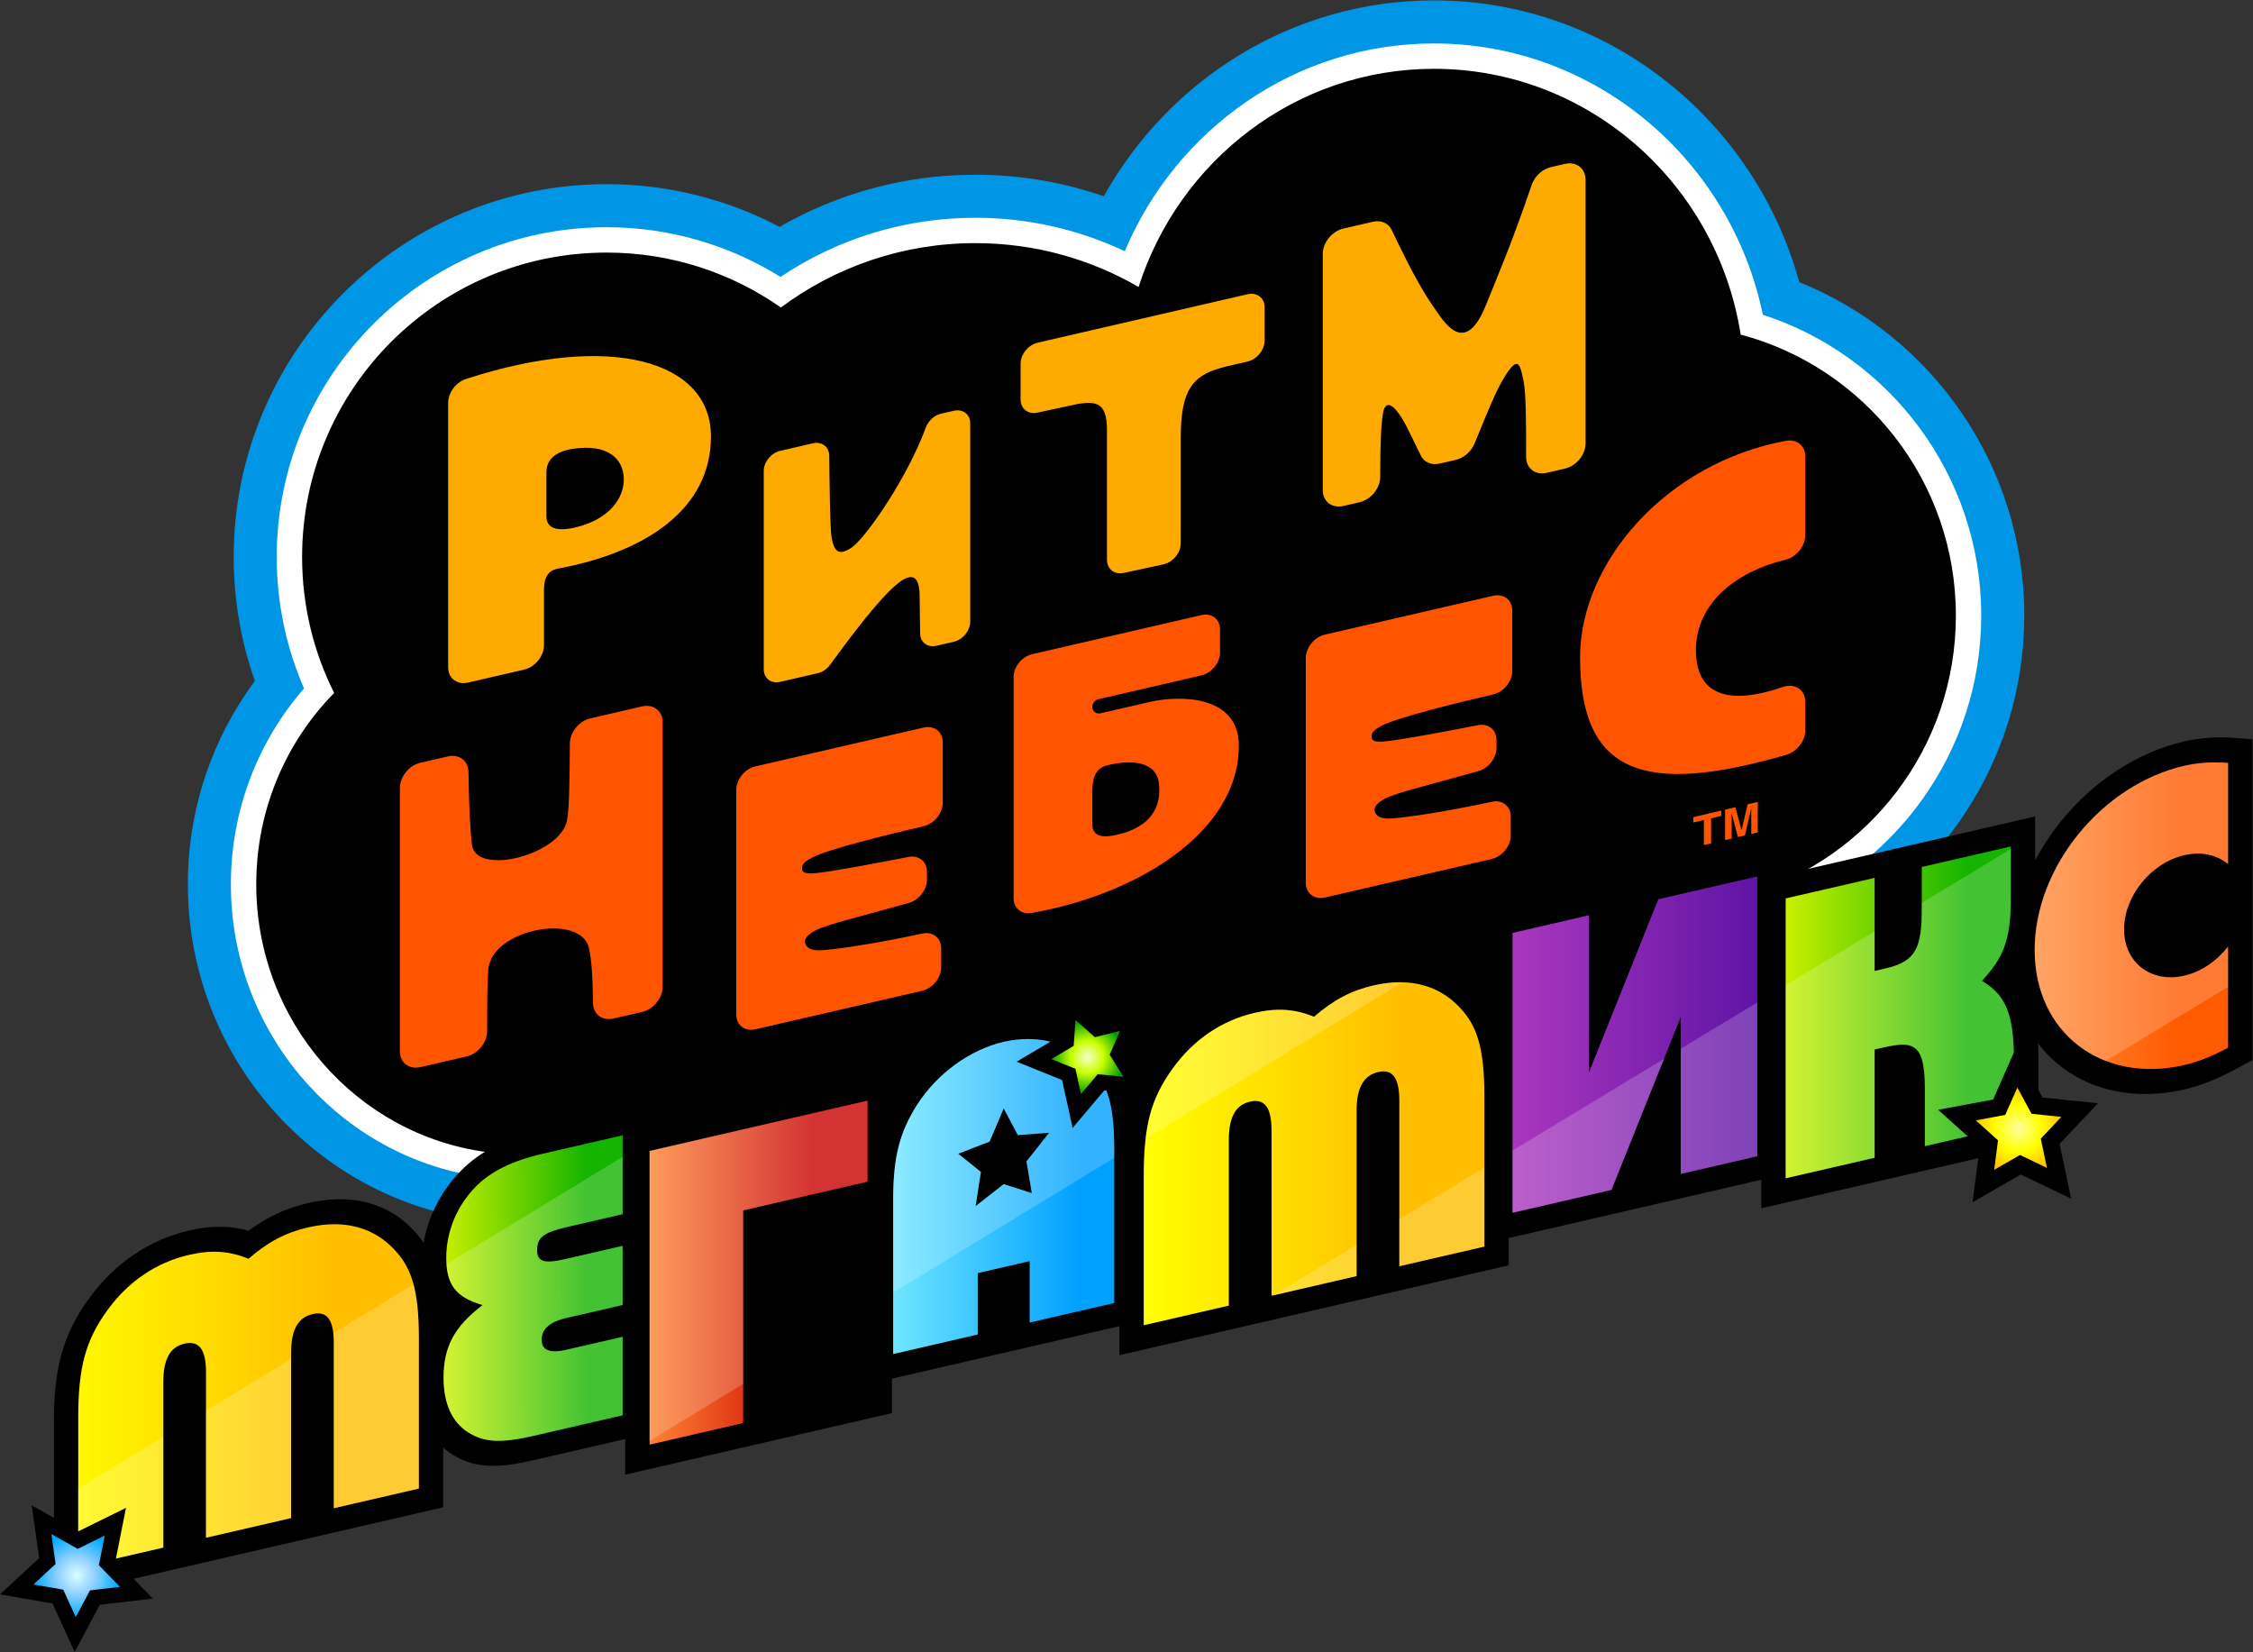 <?xml version="1.0" encoding="UTF-8" standalone="no"?>
<!-- Created with Inkscape (http://www.inkscape.org/) -->

<svg
   version="1.1"
   id="svg2"
   width="666.667"
   height="488.801"
   viewBox="0 0 666.667 488.801"
   sodipodi:docname="Rhythm of Heaven Megamix (Ритм Небес Мегамикс) Logo.ai"
   xmlns:inkscape="http://www.inkscape.org/namespaces/inkscape"
   xmlns:sodipodi="http://sodipodi.sourceforge.net/DTD/sodipodi-0.dtd"
   xmlns="http://www.w3.org/2000/svg"
   xmlns:svg="http://www.w3.org/2000/svg">
  <rect x="0" y="0" width="666.667" height="488.801" fill="#333333" stroke="none"/>
  <defs
     id="defs6">
    <clipPath
       clipPathUnits="userSpaceOnUse"
       id="clipPath16">
      <path
         d="M 0,366.601 H 500 V 0 H 0 Z"
         id="path14" />
    </clipPath>
    <linearGradient
       x1="0"
       y1="0"
       x2="1"
       y2="0"
       gradientUnits="userSpaceOnUse"
       gradientTransform="matrix(42.932,9.912,0,-42.932,451.66,155.831)"
       spreadMethod="pad"
       id="linearGradient52">
      <stop
         style="stop-opacity:1;stop-color:#ff8c3c"
         offset="0"
         id="stop46" />
      <stop
         style="stop-opacity:1;stop-color:#ff5a00"
         offset="0.75"
         id="stop48" />
      <stop
         style="stop-opacity:1;stop-color:#ff5a00"
         offset="1"
         id="stop50" />
    </linearGradient>
    <clipPath
       clipPathUnits="userSpaceOnUse"
       id="clipPath62">
      <path
         d="M 0,366.601 H 500 V 0 H 0 Z"
         id="path60" />
    </clipPath>
    <clipPath
       clipPathUnits="userSpaceOnUse"
       id="clipPath70">
      <path
         d="M 40.739,217.967 H 532.1 V -112.44 H 40.739 Z"
         id="path68" />
    </clipPath>
    <clipPath
       clipPathUnits="userSpaceOnUse"
       id="clipPath74">
      <path
         d="m 494.592,156.594 c -2.439,-3.152 -5.875,-5.583 -9.713,-6.469 -7.387,-1.706 -13.376,2.9 -13.376,10.287 0,7.388 5.989,14.759 13.376,16.464 3.838,0.886 7.274,0.042 9.713,-1.984 v 22.458 c -3.091,0.238 -6.31,0.155 -9.713,-0.63 -18.346,-4.236 -33.219,-22.543 -33.219,-40.889 0,-18.346 14.873,-29.785 33.219,-25.55 3.403,0.786 6.622,2.19 9.713,3.854 z"
         id="path72" />
    </clipPath>
    <linearGradient
       x1="0"
       y1="0"
       x2="1"
       y2="0"
       gradientUnits="userSpaceOnUse"
       gradientTransform="matrix(50.699,11.705,0,-50.699,396.383,136.211)"
       spreadMethod="pad"
       id="linearGradient110">
      <stop
         style="stop-opacity:1;stop-color:#c8f000"
         offset="0"
         id="stop104" />
      <stop
         style="stop-opacity:1;stop-color:#14b400"
         offset="0.8"
         id="stop106" />
      <stop
         style="stop-opacity:1;stop-color:#14b400"
         offset="1"
         id="stop108" />
    </linearGradient>
    <clipPath
       clipPathUnits="userSpaceOnUse"
       id="clipPath120">
      <path
         d="M 0,366.601 H 500 V 0 H 0 Z"
         id="path118" />
    </clipPath>
    <clipPath
       clipPathUnits="userSpaceOnUse"
       id="clipPath128">
      <path
         d="M 41.57,218.159 H 532.93 V -112.248 H 41.57 Z"
         id="path126" />
    </clipPath>
    <clipPath
       clipPathUnits="userSpaceOnUse"
       id="clipPath132">
      <path
         d="M 416.135,133.739 V 109.71 l -19.752,-4.56 v 62.122 l 19.752,4.56 V 151.17 l 2.412,0.557 c 6.715,1.55 8.055,4.467 8.055,13.283 v 9.239 l 19.752,4.56 v -11.787 c 0,-8.975 -1.687,-13.029 -6.417,-18.048 5.396,-3.197 7.145,-7.373 7.145,-18.33 v -13.79 l -19.797,-4.57 v 12.925 c 0,11.196 -3.439,10.311 -11.15,8.53"
         id="path130" />
    </clipPath>
    <linearGradient
       x1="0"
       y1="0"
       x2="1"
       y2="0"
       gradientUnits="userSpaceOnUse"
       gradientTransform="matrix(54.32,12.541,0,-54.32,335.758,128.557)"
       spreadMethod="pad"
       id="linearGradient166">
      <stop
         style="stop-opacity:1;stop-color:#aa37be"
         offset="0"
         id="stop162" />
      <stop
         style="stop-opacity:1;stop-color:#5f14a5"
         offset="1"
         id="stop164" />
    </linearGradient>
    <clipPath
       clipPathUnits="userSpaceOnUse"
       id="clipPath176">
      <path
         d="M 0,366.601 H 500 V 0 H 0 Z"
         id="path174" />
    </clipPath>
    <clipPath
       clipPathUnits="userSpaceOnUse"
       id="clipPath184">
      <path
         d="M 41.57,218.159 H 532.93 V -112.248 H 41.57 Z"
         id="path182" />
    </clipPath>
    <clipPath
       clipPathUnits="userSpaceOnUse"
       id="clipPath188">
      <path
         d="m 368.118,167.089 -15.383,-38.39 v 34.838 l -16.977,-3.919 V 97.495 l 21.96,5.07 15.383,38.39 v -34.838 l 16.977,3.919 v 62.123 z"
         id="path186" />
    </clipPath>
    <linearGradient
       x1="0"
       y1="0"
       x2="1"
       y2="0"
       gradientUnits="userSpaceOnUse"
       gradientTransform="matrix(75.737,17.485,4.52e-5,-75.737,253.893,104.365)"
       spreadMethod="pad"
       id="linearGradient224">
      <stop
         style="stop-opacity:1;stop-color:#ffff00"
         offset="0"
         id="stop218" />
      <stop
         style="stop-opacity:1;stop-color:#ffbe00"
         offset="0.75"
         id="stop220" />
      <stop
         style="stop-opacity:1;stop-color:#ffbe00"
         offset="1"
         id="stop222" />
    </linearGradient>
    <clipPath
       clipPathUnits="userSpaceOnUse"
       id="clipPath234">
      <path
         d="M 0,366.601 H 500 V 0 H 0 Z"
         id="path232" />
    </clipPath>
    <clipPath
       clipPathUnits="userSpaceOnUse"
       id="clipPath242">
      <path
         d="M -28.958,260.425 H 532.93 V -112.248 H -28.958 Z"
         id="path240" />
    </clipPath>
    <clipPath
       clipPathUnits="userSpaceOnUse"
       id="clipPath246">
      <path
         d="m 323.022,144.064 c -4.614,4.239 -10.841,5.58 -18.132,3.897 -4.896,-1.13 -8.837,-3.177 -13.192,-6.961 -4.355,1.773 -8.272,2.006 -13.192,0.87 -7.269,-1.678 -13.517,-5.9 -18.131,-12.269 -4.853,-6.699 -6.487,-12.67 -6.487,-23.921 V 72.531 l 18.888,4.361 v 36.739 c 0,5.536 1.784,7.852 4.699,8.525 2.915,0.673 4.779,-0.801 4.779,-6.337 V 79.08 l 18.888,4.361 v 36.739 c 0,5.536 1.865,7.871 4.78,8.544 2.914,0.673 4.699,-0.82 4.699,-6.356 V 85.629 l 18.888,4.361 v 33.149 c 0,11.25 -1.635,16.466 -6.487,20.925"
         id="path244" />
    </clipPath>
    <linearGradient
       x1="0"
       y1="0"
       x2="1"
       y2="0"
       gradientUnits="userSpaceOnUse"
       gradientTransform="matrix(49.077,11.33,0,-49.077,198.267,97.956)"
       spreadMethod="pad"
       id="linearGradient286">
      <stop
         style="stop-opacity:1;stop-color:#6ee6ff"
         offset="0"
         id="stop280" />
      <stop
         style="stop-opacity:1;stop-color:#00a0ff"
         offset="0.85"
         id="stop282" />
      <stop
         style="stop-opacity:1;stop-color:#00a0ff"
         offset="1"
         id="stop284" />
    </linearGradient>
    <clipPath
       clipPathUnits="userSpaceOnUse"
       id="clipPath296">
      <path
         d="M 0,366.601 H 500 V 0 H 0 Z"
         id="path294" />
    </clipPath>
    <clipPath
       clipPathUnits="userSpaceOnUse"
       id="clipPath304">
      <path
         d="M -28.958,260.425 H 410.311 V -43.387 H -28.958 Z"
         id="path302" />
    </clipPath>
    <clipPath
       clipPathUnits="userSpaceOnUse"
       id="clipPath308">
      <path
         d="m 229.039,101.862 -6.234,1.993 -6.233,-4.872 1.168,7.583 -5.021,4.033 6.956,2.694 3.13,7.363 3.13,-5.918 6.956,0.518 -5.021,-6.351 z m 13.026,28.47 c -4.44,4.923 -11.81,6.827 -19.26,5.107 -7.45,-1.719 -14.808,-7.032 -19.243,-13.996 -3.887,-6.104 -5.295,-11.644 -5.295,-21.067 V 66.138 l 18.773,4.335 v 13.634 l 11.53,2.645 V 73.134 l 18.774,4.335 v 34.237 c 0,9.423 -1.399,14.323 -5.279,18.626"
         id="path306" />
    </clipPath>
    <linearGradient
       x1="0"
       y1="0"
       x2="1"
       y2="0"
       gradientUnits="userSpaceOnUse"
       gradientTransform="matrix(48.389,11.171,0,-48.389,144.193,78.623)"
       spreadMethod="pad"
       id="linearGradient344">
      <stop
         style="stop-opacity:1;stop-color:#ff8232"
         offset="0"
         id="stop338" />
      <stop
         style="stop-opacity:1;stop-color:#c80000"
         offset="0.75"
         id="stop340" />
      <stop
         style="stop-opacity:1;stop-color:#c80000"
         offset="1"
         id="stop342" />
    </linearGradient>
    <clipPath
       clipPathUnits="userSpaceOnUse"
       id="clipPath354">
      <path
         d="M 0,366.601 H 500 V 0 H 0 Z"
         id="path352" />
    </clipPath>
    <clipPath
       clipPathUnits="userSpaceOnUse"
       id="clipPath362">
      <path
         d="M -28.958,260.425 H 410.311 V -43.387 H -28.958 Z"
         id="path360" />
    </clipPath>
    <clipPath
       clipPathUnits="userSpaceOnUse"
       id="clipPath366">
      <path
         d="M 144.193,111.219 V 46.027 l 20.775,4.797 v 47.2 l 27.614,6.375 v 17.991 z"
         id="path364" />
    </clipPath>
    <linearGradient
       x1="0"
       y1="0"
       x2="1"
       y2="0"
       gradientUnits="userSpaceOnUse"
       gradientTransform="matrix(39.841,9.198,0.088,-41.879,98.434,74.433)"
       spreadMethod="pad"
       id="linearGradient402">
      <stop
         style="stop-opacity:1;stop-color:#c8f000"
         offset="0"
         id="stop396" />
      <stop
         style="stop-opacity:1;stop-color:#14b400"
         offset="0.8"
         id="stop398" />
      <stop
         style="stop-opacity:1;stop-color:#14b400"
         offset="1"
         id="stop400" />
    </linearGradient>
    <clipPath
       clipPathUnits="userSpaceOnUse"
       id="clipPath412">
      <path
         d="M 0,366.601 H 500 V 0 H 0 Z"
         id="path410" />
    </clipPath>
    <clipPath
       clipPathUnits="userSpaceOnUse"
       id="clipPath420">
      <path
         d="M -28.958,260.425 H 410.311 V -43.387 H -28.958 Z"
         id="path418" />
    </clipPath>
    <clipPath
       clipPathUnits="userSpaceOnUse"
       id="clipPath424">
      <path
         d="m 118.474,47.984 c -7.358,-1.698 -11.01,-1.455 -14.51,0.741 -3.653,2.293 -5.501,6.462 -5.501,12.147 0,6.877 2.384,11.347 8.665,16.14 -5.937,1.718 -8.069,4.49 -8.069,10.519 0,5.868 2.395,11.519 6.533,15.75 3.264,3.338 8.137,5.779 14.785,7.294 l 17.833,4.117 V 97.18 l -12.515,-2.89 c -4.952,-1.143 -6.464,-2.302 -6.464,-5.007 0,-2.705 1.512,-3.165 6.464,-2.022 l 12.515,2.89 V 77.022 l -12.515,-2.89 c -4.952,-1.143 -5.456,-3.465 -5.456,-4.772 0,-1.398 0.504,-3.425 5.456,-2.282 l 12.515,2.889 V 52.541 Z"
         id="path422" />
    </clipPath>
    <linearGradient
       x1="0"
       y1="0"
       x2="1"
       y2="0"
       gradientUnits="userSpaceOnUse"
       gradientTransform="matrix(84.367,19.478,5.04e-5,-84.367,10.468,49.057)"
       spreadMethod="pad"
       id="linearGradient460">
      <stop
         style="stop-opacity:1;stop-color:#ffff00"
         offset="0"
         id="stop454" />
      <stop
         style="stop-opacity:1;stop-color:#ffbe00"
         offset="0.75"
         id="stop456" />
      <stop
         style="stop-opacity:1;stop-color:#ffbe00"
         offset="1"
         id="stop458" />
    </linearGradient>
    <clipPath
       clipPathUnits="userSpaceOnUse"
       id="clipPath470">
      <path
         d="M 0,366.601 H 500 V 0 H 0 Z"
         id="path468" />
    </clipPath>
    <clipPath
       clipPathUnits="userSpaceOnUse"
       id="clipPath478">
      <path
         d="M -28.958,260.425 H 410.311 V -43.387 H -28.958 Z"
         id="path476" />
    </clipPath>
    <clipPath
       clipPathUnits="userSpaceOnUse"
       id="clipPath482">
      <path
         d="m 86.497,90.349 c -4.613,4.239 -10.84,5.58 -18.131,3.897 -4.896,-1.13 -8.837,-3.177 -13.192,-6.961 -4.355,1.773 -8.272,2.006 -13.192,0.87 C 34.713,86.477 28.465,82.256 23.851,75.886 18.998,69.187 17.364,63.216 17.364,51.965 V 18.816 l 18.888,4.361 v 36.739 c 0,5.536 1.784,7.853 4.699,8.525 2.914,0.673 4.779,-0.801 4.779,-6.337 V 25.365 l 18.888,4.361 v 36.739 c 0,5.536 1.865,7.871 4.779,8.544 2.915,0.673 4.7,-0.82 4.7,-6.356 V 31.914 l 18.887,4.361 v 33.149 c 0,11.25 -1.634,16.466 -6.487,20.925"
         id="path480" />
    </clipPath>
    <radialGradient
       fx="0"
       fy="0"
       cx="0"
       cy="0"
       r="1"
       gradientUnits="userSpaceOnUse"
       gradientTransform="matrix(9.314,0,0,-9.314,448.087,116.157)"
       spreadMethod="pad"
       id="radialGradient518">
      <stop
         style="stop-opacity:1;stop-color:#ffffa0"
         offset="0"
         id="stop512" />
      <stop
         style="stop-opacity:1;stop-color:#ffff00"
         offset="0.55"
         id="stop514" />
      <stop
         style="stop-opacity:1;stop-color:#ffc800"
         offset="1"
         id="stop516" />
    </radialGradient>
    <clipPath
       clipPathUnits="userSpaceOnUse"
       id="clipPath528">
      <path
         d="M 0,366.601 H 500 V 0 H 0 Z"
         id="path526" />
    </clipPath>
    <radialGradient
       fx="0"
       fy="0"
       cx="0"
       cy="0"
       r="1"
       gradientUnits="userSpaceOnUse"
       gradientTransform="matrix(8.11,0,0,-8.11,241.379,132.039)"
       spreadMethod="pad"
       id="radialGradient552">
      <stop
         style="stop-opacity:1;stop-color:#faffc8"
         offset="0"
         id="stop546" />
      <stop
         style="stop-opacity:1;stop-color:#c8ff00"
         offset="0.45"
         id="stop548" />
      <stop
         style="stop-opacity:1;stop-color:#00a000"
         offset="1"
         id="stop550" />
    </radialGradient>
    <clipPath
       clipPathUnits="userSpaceOnUse"
       id="clipPath562">
      <path
         d="M 0,366.601 H 500 V 0 H 0 Z"
         id="path560" />
    </clipPath>
    <radialGradient
       fx="0"
       fy="0"
       cx="0"
       cy="0"
       r="1"
       gradientUnits="userSpaceOnUse"
       gradientTransform="matrix(9.412,0,0,-9.412,17.02,16.957)"
       spreadMethod="pad"
       id="radialGradient586">
      <stop
         style="stop-opacity:1;stop-color:#d9ffff"
         offset="0"
         id="stop580" />
      <stop
         style="stop-opacity:1;stop-color:#96d2ff"
         offset="0.42"
         id="stop582" />
      <stop
         style="stop-opacity:1;stop-color:#00aaff"
         offset="1"
         id="stop584" />
    </radialGradient>
    <clipPath
       clipPathUnits="userSpaceOnUse"
       id="clipPath596">
      <path
         d="M 0,366.601 H 500 V 0 H 0 Z"
         id="path594" />
    </clipPath>
  </defs>
  <sodipodi:namedview
     id="namedview4"
     pagecolor="#ffffff"
     bordercolor="#000000"
     borderopacity="0.25"
     inkscape:showpageshadow="2"
     inkscape:pageopacity="0.0"
     inkscape:pagecheckerboard="0"
     inkscape:deskcolor="#d1d1d1" />
  <g
     id="g8"
     inkscape:groupmode="layer"
     inkscape:label="Rhythm of Heaven Megamix (Ритм Небес Мегамикс) Logo"
     transform="matrix(1.333,0,0,-1.333,0,488.801)">
    <g
       id="g10">
      <g
         id="g12"
         clip-path="url(#clipPath16)">
        <g
           id="g18"
           transform="translate(449.352,230.06)">
          <path
             d="m 0,0 c 0,33.507 -20.707,62.247 -49.945,74.002 -9.872,36.024 -42.485,62.539 -81.092,62.539 -31.399,0 -58.833,-17.542 -73.295,-43.471 -8.943,3.093 -18.537,4.778 -28.519,4.778 -15.8,0 -30.635,-4.212 -43.444,-11.57 -11.487,6.045 -24.556,9.474 -38.414,9.474 -45.636,0 -82.765,-37.129 -82.765,-82.766 0,-9.634 1.66,-18.886 4.7,-27.492 -9.336,-12.578 -14.879,-28.216 -14.879,-45.144 0,-35.868 24.874,-65.942 58.023,-73.381 15.037,-17.614 38.451,-28.958 64.707,-28.958 17.762,0 34.222,5.192 47.67,14.003 10.103,-4.268 21.309,-6.645 33.098,-6.645 19.797,0 37.947,6.707 51.997,17.811 5.945,-1.257 12.106,-1.923 18.42,-1.923 40.963,0 75.539,27.84 85.818,65.59 C -19.756,-60.906 0,-32.728 0,0"
             style="fill:#0096e6;fill-opacity:1;fill-rule:nonzero;stroke:none"
             id="path20" />
        </g>
        <g
           id="g22"
           transform="translate(439.798,230.06)">
          <path
             d="m 0,0 c 0,31.196 -20.386,57.688 -48.474,66.764 -7.099,34.351 -37.137,60.223 -73.01,60.223 -30.767,0 -57.241,-19.031 -68.634,-46.119 -10.073,4.759 -21.32,7.427 -33.18,7.427 -15.987,0 -30.863,-4.842 -43.246,-13.133 -11.217,6.99 -24.449,11.036 -38.611,11.036 -40.37,0 -73.213,-32.842 -73.213,-73.212 0,-10.36 2.168,-20.222 6.066,-29.162 -10.096,-11.584 -16.245,-26.809 -16.245,-43.474 0,-32.434 23.252,-59.428 53.678,-64.664 13.122,-16.987 34.898,-28.122 59.5,-28.122 17.767,0 34.059,5.81 46.684,15.434 10.126,-5.144 21.741,-8.076 34.083,-8.076 19.25,0 36.726,7.133 49.54,18.68 6.655,-1.817 13.654,-2.792 20.877,-2.792 38.193,0 70.169,27.114 77.699,63.103 C -19.43,-56.425 0,-30.455 0,0"
             style="fill:#ffffff;fill-opacity:1;fill-rule:nonzero;stroke:none"
             id="path24" />
        </g>
        <g
           id="g26"
           transform="translate(434.169,230.06)">
          <path
             d="m 0,0 c 0,29.92 -20.274,55.074 -47.766,62.359 -5.273,33.445 -33.744,58.998 -68.088,58.998 -30.62,0 -56.565,-20.316 -65.571,-48.422 -10.657,6.186 -23.036,9.73 -36.243,9.73 -16.175,0 -31.11,-5.314 -43.157,-14.289 -10.964,7.675 -24.301,12.192 -38.701,12.192 -37.324,0 -67.582,-30.257 -67.582,-67.582 0,-10.847 2.57,-21.089 7.112,-30.173 -10.681,-10.857 -17.291,-25.873 -17.291,-42.464 0,-30.469 22.295,-55.612 51.157,-59.444 11.886,-16.658 32.691,-27.711 56.39,-27.711 17.864,0 34.08,6.287 46.08,16.512 10.059,-5.793 21.943,-9.154 34.688,-9.154 19,0 36.102,7.452 48.061,19.342 7.052,-2.241 14.562,-3.454 22.356,-3.454 36.651,0 67.051,26.737 72.776,61.768 C -19.304,-53.844 0,-29.194 0,0"
             style="fill:#000000;fill-opacity:1;fill-rule:nonzero;stroke:none"
             id="path28" />
        </g>
        <g
           id="g30"
           transform="translate(496.182,202.887)">
          <path
             d="m 0,0 c -4.05,0.31 -7.747,0.061 -11.303,-0.76 -21.299,-4.917 -38.627,-26.245 -38.627,-47.544 0,-21.299 17.328,-34.627 38.627,-29.71 3.559,0.822 7.257,2.281 11.304,4.461 l 3.817,2.056 v 71.204 z"
             style="fill:#000000;fill-opacity:1;fill-rule:nonzero;stroke:none"
             id="path32" />
        </g>
      </g>
    </g>
    <g
       id="g34">
      <g
         id="g36">
        <g
           id="g42">
          <g
             id="g44">
            <path
               d="M 484.879,196.719 C 466.533,192.484 451.66,174.178 451.66,155.831 v 0 c 0,-18.346 14.873,-29.785 33.219,-25.55 v 0 c 3.403,0.786 6.622,2.19 9.713,3.854 v 0 22.459 c -2.439,-3.152 -5.875,-5.583 -9.713,-6.47 v 0 c -7.388,-1.705 -13.376,2.901 -13.376,10.288 v 0 c 0,7.388 5.988,14.759 13.376,16.464 v 0 c 3.838,0.887 7.274,0.041 9.713,-1.984 v 0 22.458 c -0.966,0.074 -1.944,0.117 -2.937,0.117 v 0 c -2.184,0 -4.436,-0.207 -6.776,-0.748"
               style="fill:url(#linearGradient52);stroke:none"
               id="path54" />
          </g>
        </g>
      </g>
    </g>
    <g
       id="g56">
      <g
         id="g58"
         clip-path="url(#clipPath62)">
        <g
           id="g64">
          <g
             id="g66" />
          <g
             id="g86">
            <g
               clip-path="url(#clipPath70)"
               opacity="0.2"
               id="g84">
              <g
                 id="g82">
                <g
                   clip-path="url(#clipPath74)"
                   id="g80">
                  <g
                     transform="translate(64.693,-112.439)"
                     id="g78">
                    <path
                       d="m 0,0 -23.954,45.585 470.788,284.821 20.573,-47.641 z"
                       style="fill:#ffffff;fill-opacity:1;fill-rule:nonzero;stroke:none"
                       id="path76" />
                  </g>
                </g>
              </g>
            </g>
          </g>
        </g>
        <g
           id="g88"
           transform="translate(447.466,150.734)">
          <path
             d="M 0,0 C 3.105,4.841 4.295,10.034 4.295,17.536 V 34.731 L -56.491,20.698 V -52.24 l 61.514,14.202 v 19.197 C 5.023,-10.339 4.123,-4.37 0,0"
             style="fill:#000000;fill-opacity:1;fill-rule:nonzero;stroke:none"
             id="path90" />
        </g>
      </g>
    </g>
    <g
       id="g92">
      <g
         id="g94">
        <g
           id="g100">
          <g
             id="g102">
            <path
               d="m 426.602,174.249 v -9.239 c 0,-8.816 -1.34,-11.733 -8.055,-13.283 v 0 l -2.412,-0.557 v 20.662 l -19.752,-4.56 V 105.15 l 19.752,4.56 v 24.029 c 7.711,1.781 11.15,2.667 11.15,-8.53 v 0 -12.925 l 19.797,4.57 v 13.79 c 0,10.957 -1.749,15.133 -7.145,18.33 v 0 c 4.73,5.02 6.417,9.073 6.417,18.048 v 0 11.787 z"
               style="fill:url(#linearGradient110);stroke:none"
               id="path112" />
          </g>
        </g>
      </g>
    </g>
    <g
       id="g114">
      <g
         id="g116"
         clip-path="url(#clipPath120)">
        <g
           id="g122">
          <g
             id="g124" />
          <g
             id="g144">
            <g
               clip-path="url(#clipPath128)"
               opacity="0.2"
               id="g142">
              <g
                 id="g140">
                <g
                   clip-path="url(#clipPath132)"
                   id="g138">
                  <g
                     transform="translate(65.523,-112.248)"
                     id="g136">
                    <path
                       d="m 0,0 -23.954,45.585 470.788,284.821 20.573,-47.641 z"
                       style="fill:#ffffff;fill-opacity:1;fill-rule:nonzero;stroke:none"
                       id="path134" />
                  </g>
                </g>
              </g>
            </g>
          </g>
        </g>
        <g
           id="g146"
           transform="translate(330.342,163.783)">
          <path
             d="m 0,0 v -72.954 l 65.151,15.041 v 72.954 z"
             style="fill:#000000;fill-opacity:1;fill-rule:nonzero;stroke:none"
             id="path148" />
        </g>
      </g>
    </g>
    <g
       id="g150">
      <g
         id="g152">
        <g
           id="g158">
          <g
             id="g160">
            <path
               d="m 368.118,167.089 -15.384,-38.39 v 34.838 l -16.976,-3.919 V 97.495 l 21.96,5.07 15.382,38.39 v -34.839 l 16.978,3.92 v 62.122 z"
               style="fill:url(#linearGradient166);stroke:none"
               id="path168" />
          </g>
        </g>
      </g>
    </g>
    <g
       id="g170">
      <g
         id="g172"
         clip-path="url(#clipPath176)">
        <g
           id="g178">
          <g
             id="g180" />
          <g
             id="g200">
            <g
               clip-path="url(#clipPath184)"
               opacity="0.2"
               id="g198">
              <g
                 id="g196">
                <g
                   clip-path="url(#clipPath188)"
                   id="g194">
                  <g
                     transform="translate(65.523,-112.248)"
                     id="g192">
                    <path
                       d="m 0,0 -23.954,45.585 470.788,284.821 20.573,-47.641 z"
                       style="fill:#ffffff;fill-opacity:1;fill-rule:nonzero;stroke:none"
                       id="path190" />
                  </g>
                </g>
              </g>
            </g>
          </g>
        </g>
        <g
           id="g202"
           transform="translate(327.095,148.548)">
          <path
             d="m 0,0 c -5.655,5.196 -13.334,6.861 -22.205,4.813 -4.844,-1.118 -9.027,-3.052 -13.192,-6.139 -4.165,1.164 -8.348,1.166 -13.192,0.048 -8.872,-2.049 -16.55,-7.258 -22.206,-15.066 -5.768,-7.964 -7.812,-15.231 -7.812,-27.77 v -38.549 l 86.42,19.952 v 38.549 C 7.813,-11.622 5.769,-5.299 0,0"
             style="fill:#000000;fill-opacity:1;fill-rule:nonzero;stroke:none"
             id="path204" />
        </g>
      </g>
    </g>
    <g
       id="g206">
      <g
         id="g208">
        <g
           id="g214">
          <g
             id="g216">
            <path
               d="m 304.89,147.961 c -4.896,-1.131 -8.837,-3.177 -13.192,-6.961 v 0 c -4.355,1.773 -8.272,2.005 -13.191,0.87 v 0 c -7.27,-1.679 -13.518,-5.9 -18.133,-12.269 v 0 c -4.852,-6.7 -6.486,-12.67 -6.486,-23.921 v 0 -33.149 l 18.888,4.36 v 36.739 c 0,5.537 1.784,7.854 4.698,8.526 v 0 c 2.916,0.673 4.78,-0.801 4.78,-6.337 v 0 -36.739 l 18.888,4.361 v 36.739 c 0,5.536 1.865,7.871 4.78,8.543 v 0 c 2.914,0.674 4.699,-0.819 4.699,-6.355 v 0 -36.739 l 18.888,4.36 v 33.15 c 0,11.25 -1.635,16.466 -6.487,20.925 v 0 c -3.323,3.052 -7.482,4.602 -12.272,4.602 v 0 c -1.862,0 -3.819,-0.234 -5.86,-0.705"
               style="fill:url(#linearGradient224);stroke:none"
               id="path226" />
          </g>
        </g>
      </g>
    </g>
    <g
       id="g228">
      <g
         id="g230"
         clip-path="url(#clipPath234)">
        <g
           id="g236">
          <g
             id="g238" />
          <g
             id="g262">
            <g
               clip-path="url(#clipPath242)"
               opacity="0.2"
               id="g260">
              <g
                 id="g258">
                <g
                   clip-path="url(#clipPath246)"
                   id="g256">
                  <g
                     transform="translate(-3.973,-43.387)"
                     id="g250">
                    <path
                       d="m 0,0 -24.985,51.471 414.284,252.341 24.985,-51.471 z"
                       style="fill:#ffffff;fill-opacity:1;fill-rule:nonzero;stroke:none"
                       id="path248" />
                  </g>
                  <g
                     transform="translate(65.523,-112.248)"
                     id="g254">
                    <path
                       d="m 0,0 -23.954,45.585 470.788,284.821 20.573,-47.641 z"
                       style="fill:#ffffff;fill-opacity:1;fill-rule:nonzero;stroke:none"
                       id="path252" />
                  </g>
                </g>
              </g>
            </g>
          </g>
        </g>
        <g
           id="g264"
           transform="translate(246.392,134.56)">
          <path
             d="m 0,0 c -5.397,5.985 -14.435,8.391 -23.587,6.279 -9.14,-2.111 -18.171,-8.688 -23.57,-17.165 -4.642,-7.288 -6.368,-13.941 -6.368,-24.545 v -39.637 l 59.876,13.823 v 39.637 C 6.351,-10.99 4.63,-5.134 0,0"
             style="fill:#000000;fill-opacity:1;fill-rule:nonzero;stroke:none"
             id="path266" />
        </g>
      </g>
    </g>
    <g
       id="g268">
      <g
         id="g270">
        <g
           id="g276">
          <g
             id="g278">
            <path
               d="m 222.805,135.439 c -7.449,-1.72 -14.808,-7.032 -19.243,-13.996 v 0 c -3.887,-6.103 -5.296,-11.645 -5.296,-21.068 v 0 -34.237 l 18.774,4.335 v 13.634 l 11.53,2.645 V 73.134 l 18.773,4.334 v 34.238 c 0,9.423 -1.397,14.323 -5.278,18.626 v 0 c -3.365,3.731 -8.412,5.728 -13.901,5.728 v 0 c -1.755,0 -3.554,-0.204 -5.359,-0.621 m -5.064,-28.873 -5.022,4.033 6.956,2.694 3.13,7.364 3.13,-5.919 6.956,0.518 -5.021,-6.351 1.168,-7.043 -6.233,1.993 -6.233,-4.871 z"
               style="fill:url(#linearGradient286);stroke:none"
               id="path288" />
          </g>
        </g>
      </g>
    </g>
    <g
       id="g290">
      <g
         id="g292"
         clip-path="url(#clipPath296)">
        <g
           id="g298">
          <g
             id="g300" />
          <g
             id="g320">
            <g
               clip-path="url(#clipPath304)"
               opacity="0.2"
               id="g318">
              <g
                 id="g316">
                <g
                   clip-path="url(#clipPath308)"
                   id="g314">
                  <g
                     transform="translate(-3.973,-43.387)"
                     id="g312">
                    <path
                       d="m 0,0 -24.985,51.471 414.284,252.341 24.985,-51.471 z"
                       style="fill:#ffffff;fill-opacity:1;fill-rule:nonzero;stroke:none"
                       id="path310" />
                  </g>
                </g>
              </g>
            </g>
          </g>
        </g>
        <g
           id="g322"
           transform="translate(138.778,115.384)">
          <path
             d="m 0,0 v -76.023 l 59.22,13.672 v 76.023 z"
             style="fill:#000000;fill-opacity:1;fill-rule:nonzero;stroke:none"
             id="path324" />
        </g>
      </g>
    </g>
    <g
       id="g326">
      <g
         id="g328">
        <g
           id="g334">
          <g
             id="g336">
            <path
               d="m 144.193,111.218 v -65.19 l 20.775,4.796 v 47.2 l 27.614,6.375 v 17.991 z"
               style="fill:url(#linearGradient344);stroke:none"
               id="path346" />
          </g>
        </g>
      </g>
    </g>
    <g
       id="g348">
      <g
         id="g350"
         clip-path="url(#clipPath354)">
        <g
           id="g356">
          <g
             id="g358" />
          <g
             id="g378">
            <g
               clip-path="url(#clipPath362)"
               opacity="0.2"
               id="g376">
              <g
                 id="g374">
                <g
                   clip-path="url(#clipPath366)"
                   id="g372">
                  <g
                     transform="translate(-3.973,-43.387)"
                     id="g370">
                    <path
                       d="m 0,0 -24.985,51.471 414.284,252.341 24.985,-51.471 z"
                       style="fill:#ffffff;fill-opacity:1;fill-rule:nonzero;stroke:none"
                       id="path368" />
                  </g>
                </g>
              </g>
            </g>
          </g>
        </g>
        <g
           id="g380"
           transform="translate(120.392,115.978)">
          <path
             d="m 0,0 c -7.903,-1.782 -13.834,-4.822 -18.152,-9.238 -5.453,-5.577 -8.581,-13.032 -8.581,-20.456 0,-5.192 1.371,-8.857 4.417,-11.401 -3.427,-4.433 -5.013,-9.359 -5.013,-15.258 0,-7.312 2.553,-12.778 7.384,-15.81 5.232,-3.282 10.776,-2.904 18.027,-1.23 l 25.136,5.803 V 5.36 Z"
             style="fill:#000000;fill-opacity:1;fill-rule:nonzero;stroke:none"
             id="path382" />
        </g>
      </g>
    </g>
    <g
       id="g384">
      <g
         id="g386">
        <g
           id="g392">
          <g
             id="g394">
            <path
               d="m 120.377,110.575 c -6.648,-1.516 -11.521,-3.957 -14.785,-7.295 v 0 c -4.138,-4.231 -6.533,-9.881 -6.533,-15.749 v 0 c 0,-6.029 2.132,-8.802 8.069,-10.519 v 0 c -6.281,-4.792 -8.665,-9.264 -8.665,-16.14 v 0 c 0,-5.685 1.847,-9.855 5.501,-12.147 v 0 c 3.501,-2.196 7.152,-2.439 14.51,-0.741 v 0 l 19.736,4.557 v 17.426 l -12.515,-2.889 c -4.952,-1.143 -5.456,0.884 -5.456,2.282 v 0 c 0,1.307 0.504,3.629 5.456,4.772 v 0 l 12.515,2.89 V 90.15 l -12.515,-2.889 c -4.952,-1.143 -6.465,-0.683 -6.465,2.023 v 0 c 0,2.704 1.513,3.863 6.465,5.006 v 0 l 12.515,2.889 v 17.512 z"
               style="fill:url(#linearGradient402);stroke:none"
               id="path404" />
          </g>
        </g>
      </g>
    </g>
    <g
       id="g406">
      <g
         id="g408"
         clip-path="url(#clipPath412)">
        <g
           id="g414">
          <g
             id="g416" />
          <g
             id="g436">
            <g
               clip-path="url(#clipPath420)"
               opacity="0.2"
               id="g434">
              <g
                 id="g432">
                <g
                   clip-path="url(#clipPath424)"
                   id="g430">
                  <g
                     transform="translate(-3.973,-43.387)"
                     id="g428">
                    <path
                       d="m 0,0 -24.985,51.471 414.284,252.341 24.985,-51.471 z"
                       style="fill:#ffffff;fill-opacity:1;fill-rule:nonzero;stroke:none"
                       id="path426" />
                  </g>
                </g>
              </g>
            </g>
          </g>
        </g>
        <g
           id="g438"
           transform="translate(90.571,94.833)">
          <path
             d="m 0,0 c -5.656,5.196 -13.334,6.861 -22.206,4.813 -4.844,-1.119 -9.027,-3.052 -13.191,-6.139 -4.165,1.164 -8.348,1.166 -13.192,0.048 -8.872,-2.049 -16.55,-7.258 -22.206,-15.066 -5.768,-7.963 -7.812,-15.23 -7.812,-27.77 v -38.548 l 86.42,19.951 v 38.549 C 7.813,-11.622 5.768,-5.299 0,0"
             style="fill:#000000;fill-opacity:1;fill-rule:nonzero;stroke:none"
             id="path440" />
        </g>
      </g>
    </g>
    <g
       id="g442">
      <g
         id="g444">
        <g
           id="g450">
          <g
             id="g452">
            <path
               d="M 68.366,94.246 C 63.47,93.116 59.53,91.069 55.174,87.286 v 0 c -4.356,1.772 -8.272,2.005 -13.192,0.869 v 0 C 34.713,86.477 28.464,82.256 23.851,75.886 v 0 C 18.998,69.187 17.364,63.216 17.364,51.965 v 0 -33.149 l 18.888,4.361 v 36.739 c 0,5.536 1.784,7.852 4.699,8.525 v 0 c 2.914,0.674 4.779,-0.801 4.779,-6.336 v 0 -36.739 l 18.888,4.36 v 36.739 c 0,5.536 1.865,7.871 4.779,8.544 v 0 c 2.915,0.673 4.699,-0.819 4.699,-6.356 v 0 -36.739 l 18.888,4.361 v 33.148 c 0,11.251 -1.634,16.468 -6.487,20.926 v 0 c -3.322,3.053 -7.48,4.602 -12.271,4.602 v 0 c -1.862,0 -3.819,-0.234 -5.86,-0.705"
               style="fill:url(#linearGradient460);stroke:none"
               id="path462" />
          </g>
        </g>
      </g>
    </g>
    <g
       id="g464">
      <g
         id="g466"
         clip-path="url(#clipPath470)">
        <g
           id="g472">
          <g
             id="g474" />
          <g
             id="g494">
            <g
               clip-path="url(#clipPath478)"
               opacity="0.2"
               id="g492">
              <g
                 id="g490">
                <g
                   clip-path="url(#clipPath482)"
                   id="g488">
                  <g
                     transform="translate(-3.973,-43.387)"
                     id="g486">
                    <path
                       d="m 0,0 -24.985,51.471 414.284,252.341 24.985,-51.471 z"
                       style="fill:#ffffff;fill-opacity:1;fill-rule:nonzero;stroke:none"
                       id="path484" />
                  </g>
                </g>
              </g>
            </g>
          </g>
        </g>
        <g
           id="g496"
           transform="translate(465.703,121.798)">
          <path
             d="m 0,0 -12.318,1.283 -5.932,10.916 -5.019,-11.373 -12.207,-2.271 9.229,-8.284 -1.586,-12.248 10.702,6.164 11.194,-5.361 -2.574,12.149 z"
             style="fill:#000000;fill-opacity:1;fill-rule:nonzero;stroke:none"
             id="path498" />
        </g>
      </g>
    </g>
    <g
       id="g500">
      <g
         id="g502">
        <g
           id="g508">
          <g
             id="g510">
            <path
               d="m 445.13,119.218 -6.533,-1.215 4.928,-4.425 -0.847,-6.555 5.73,3.301 5.982,-2.866 -1.375,6.487 4.562,4.837 -6.602,0.688 -3.163,5.822 z"
               style="fill:url(#radialGradient518);stroke:none"
               id="path520" />
          </g>
        </g>
      </g>
    </g>
    <g
       id="g522">
      <g
         id="g524"
         clip-path="url(#clipPath528)">
        <g
           id="g530"
           transform="translate(250.191,132.861)">
          <path
             d="m 0,0 4.336,9.973 -10.553,-2.606 -8.152,7.199 -0.781,-10.847 -9.37,-5.553 10.091,-4.072 2.342,-10.625 7.027,8.329 10.833,-1.044 z"
             style="fill:#000000;fill-opacity:1;fill-rule:nonzero;stroke:none"
             id="path532" />
        </g>
      </g>
    </g>
    <g
       id="g534">
      <g
         id="g536">
        <g
           id="g542">
          <g
             id="g544">
            <path
               d="m 238.331,134.546 -4.952,-2.935 5.342,-2.154 1.237,-5.616 3.713,4.401 5.708,-0.551 -3.048,4.883 2.291,5.272 -5.57,-1.375 -4.309,3.805 z"
               style="fill:url(#radialGradient552);stroke:none"
               id="path554" />
          </g>
        </g>
      </g>
    </g>
    <g
       id="g556">
      <g
         id="g558"
         clip-path="url(#clipPath562)">
        <g
           id="g564"
           transform="translate(25.659,20.369)">
          <path
             d="m 0,0 2.308,11.622 -10.615,-5.227 -10.314,5.785 1.66,-11.706 -8.698,-8.052 11.67,-2.019 4.9,-10.772 5.587,10.484 11.764,1.38 z"
             style="fill:#000000;fill-opacity:1;fill-rule:nonzero;stroke:none"
             id="path566" />
        </g>
      </g>
    </g>
    <g
       id="g568">
      <g
         id="g570">
        <g
           id="g576">
          <g
             id="g578">
            <path
               d="m 12.344,19.547 -4.929,-4.561 6.625,-1.147 2.774,-6.096 3.163,5.936 6.648,0.779 -4.677,4.815 1.307,6.578 -6.006,-2.957 -5.845,3.278 z"
               style="fill:url(#radialGradient586);stroke:none"
               id="path588" />
          </g>
        </g>
      </g>
    </g>
    <g
       id="g590">
      <g
         id="g592"
         clip-path="url(#clipPath596)">
        <g
           id="g598"
           transform="translate(388.745,181.585)">
          <path
             d="m 0,0 v 5.653 l -1.422,-5.988 -1.54,-0.363 -1.388,5.325 v -5.653 l -1.456,-0.343 v 6.767 l 2.274,0.537 1.372,-5.045 0.017,0.004 1.337,5.683 2.245,0.53 V 0.339 Z m -10.511,-2.478 v 5.567 l -2.341,-0.552 v 1.196 l 6.194,1.461 V 3.997 L -8.916,3.465 v -5.567 z"
             style="fill:#ff5500;fill-opacity:1;fill-rule:nonzero;stroke:none"
             id="path600" />
        </g>
        <g
           id="g602"
           transform="translate(376.463,222.392)">
          <path
             d="m 0,0 c 0,10.495 9.093,17.485 19.869,20.052 2.449,0.583 4.417,3.046 4.417,5.495 v 17.417 c 0,2.401 -1.895,3.926 -4.293,3.487 -26.455,-4.845 -45.707,-26.893 -45.707,-48.068 0,-25.917 14.169,-30.779 45.787,-21.625 2.365,0.685 4.213,3.076 4.213,5.445 v 6.317 c 0,2.672 -2.328,4.213 -4.983,3.297 C 6.98,-12.432 0,-9.832 0,0"
             style="fill:#ff5500;fill-opacity:1;fill-rule:nonzero;stroke:none"
             id="path604" />
        </g>
        <g
           id="g606"
           transform="translate(309.368,185.058)">
          <path
             d="m 0,0 c -1.634,-0.139 -3.851,-0.153 -4.242,1.701 -0.161,0.76 0.545,1.716 2.335,2.674 1.557,0.775 3.931,1.477 7.122,2.356 l 13.55,3.726 c 2.269,0.624 4.058,2.906 4.058,5.178 v 1.741 c 0,2.287 -1.809,3.744 -4.094,3.297 -6.087,-1.19 -17.202,-3.306 -20.869,-3.624 -1.644,-0.143 -2.636,0.078 -2.746,0.809 -0.165,1.097 0.411,1.709 2.201,2.667 3.551,1.903 17.61,5.304 24.771,6.965 2.343,0.543 4.24,2.88 4.24,5.224 v 13.415 c 0,2.345 -1.901,3.806 -4.246,3.265 l -37.343,-8.621 c -2.344,-0.541 -4.245,-2.881 -4.245,-5.225 v -49.869 c 0,-2.345 1.901,-3.807 4.245,-3.266 l 37.004,8.543 c 2.344,0.542 4.245,2.881 4.245,5.226 v 4.207 c 0,2.316 -1.859,3.777 -4.175,3.28 C 11.684,1.496 3.859,0.327 0,0"
             style="fill:#ff5500;fill-opacity:1;fill-rule:nonzero;stroke:none"
             id="path608" />
        </g>
        <g
           id="g610"
           transform="translate(257.23,192.999)">
          <path
             d="m 0,0 c -0.608,4.573 -6.009,5.265 -11.771,3.722 -2.583,-0.766 -2.975,-3.44 -2.975,-5.493 v -7.537 c 0,-2.824 2.533,-3.015 5.803,-2.216 C -1.688,-9.762 0.713,-5.313 0,0 m 17.77,8.207 c 0,-19.956 -23.923,-33.411 -46.158,-37.179 -2.112,-0.358 -3.842,1.119 -3.842,3.241 V 23.4 c 0,2.284 1.851,4.562 4.135,5.09 l 37.553,8.669 c 2.283,0.528 4.135,-0.896 4.135,-3.18 v -5.115 c 0,-2.284 -1.852,-4.562 -4.135,-5.09 l -22.869,-5.279 c -0.745,-0.172 -1.351,-0.93 -1.348,-1.683 v 0 c 0.005,-1.023 0.834,-1.67 1.844,-1.438 3.675,0.843 9.665,2.219 10.899,2.504 6.847,1.581 19.786,1.457 19.786,-9.671"
             style="fill:#ff5500;fill-opacity:1;fill-rule:nonzero;stroke:none"
             id="path612" />
        </g>
        <g
           id="g614"
           transform="translate(182.946,155.807)">
          <path
             d="m 0,0 c -1.634,-0.139 -3.851,-0.153 -4.242,1.701 -0.161,0.76 0.545,1.716 2.335,2.674 1.557,0.775 3.931,1.477 7.122,2.356 l 13.55,3.726 c 2.269,0.624 4.058,2.906 4.058,5.178 v 1.741 c 0,2.287 -1.809,3.744 -4.094,3.297 -6.087,-1.19 -17.202,-3.306 -20.869,-3.624 -1.644,-0.143 -2.636,0.078 -2.746,0.809 -0.165,1.097 0.411,1.709 2.201,2.667 3.551,1.902 17.61,5.304 24.771,6.965 2.343,0.543 4.24,2.88 4.24,5.224 v 13.415 c 0,2.345 -1.901,3.806 -4.246,3.265 l -37.343,-8.621 c -2.344,-0.541 -4.245,-2.881 -4.245,-5.225 v -49.869 c 0,-2.345 1.901,-3.807 4.245,-3.266 l 37.004,8.543 c 2.344,0.542 4.245,2.881 4.245,5.226 v 4.207 c 0,2.316 -1.859,3.777 -4.175,3.28 C 11.684,1.496 3.859,0.327 0,0"
             style="fill:#ff5500;fill-opacity:1;fill-rule:nonzero;stroke:none"
             id="path616" />
        </g>
        <g
           id="g618"
           transform="translate(131.056,207.24)">
          <path
             d="m 0,0 c -2.505,-0.578 -4.54,-3.071 -4.558,-5.58 -0.055,-7.707 -0.116,-14.289 -0.616,-17.002 -1.382,-7.719 -20.186,-12.488 -21.107,-5.533 -0.364,2.75 -0.69,8.628 -0.785,16.216 -0.031,2.49 -2.06,4.032 -4.557,3.456 l -6.112,-1.411 c -2.517,-0.581 -4.558,-3.093 -4.558,-5.611 v -58.443 c 0,-2.517 2.041,-4.087 4.558,-3.506 l 10.257,2.368 c 2.516,0.581 4.556,3.093 4.558,5.61 0.005,7.058 0.039,10.637 0.243,13.572 0.677,9.245 20.618,12.743 22.352,4.87 0.63,-2.875 0.842,-6.582 0.902,-12.175 0.026,-2.494 2.057,-4.042 4.557,-3.465 l 6.348,1.466 c 2.517,0.581 4.558,3.093 4.558,5.61 v 58.703 c 0,2.517 -2.041,4.087 -4.558,3.506 z"
             style="fill:#ff5500;fill-opacity:1;fill-rule:nonzero;stroke:none"
             id="path620" />
        </g>
        <g
           id="g622"
           transform="translate(344.285,329.6)">
          <path
             d="m 0,0 c -1.912,-0.442 -3.621,-2.029 -4.286,-3.976 -4.656,-13.627 -7.699,-20.511 -10.119,-26.576 -4.438,-11.106 -8.794,-4.553 -10.939,-1.534 -2.322,3.294 -4.913,7.361 -10.009,18.138 -0.719,1.52 -2.373,2.235 -4.205,1.812 l -6.526,-1.506 c -2.524,-0.582 -4.57,-3.1 -4.57,-5.624 v -52.44 c 0,-2.524 2.046,-4.098 4.571,-3.514 l 3.611,0.835 c 2.525,0.583 4.568,3.104 4.568,5.629 0.002,7.322 0.21,12.341 0.701,14.517 0.532,2.339 2.003,1.579 3.58,-0.694 1.162,-1.666 1.727,-2.917 4.741,-9.103 0.728,-1.494 2.372,-2.191 4.187,-1.772 l 3.577,0.826 c 1.794,0.414 3.424,1.844 4.164,3.65 3.494,8.523 4.68,11.36 6.112,13.843 3.604,6.254 3.997,3.772 4.786,-0.202 0.51,-2.533 0.551,-8.749 0.54,-16.646 -0.003,-2.527 2.043,-4.107 4.57,-3.524 l 4.056,0.937 c 2.523,0.583 4.569,3.101 4.569,5.624 v 58.503 c 0,2.524 -2.046,4.098 -4.569,3.515 z"
             style="fill:#ffaa00;fill-opacity:1;fill-rule:nonzero;stroke:none"
             id="path624" />
        </g>
        <g
           id="g626"
           transform="translate(226.554,285.968)">
          <path
             d="m 0,0 v -7.951 c 0,-2.069 1.661,-3.37 3.729,-2.922 l 6.815,1.478 c 6.108,1.41 8.632,1.154 8.632,-5.423 v -28.703 c 0,-2.067 1.659,-3.368 3.725,-2.922 l 8.81,1.901 c 2.111,0.456 3.84,2.557 3.84,4.669 v 23.319 c 0,11.056 2.7,14.23 10.387,16.004 l 4.446,1.027 c 2.089,0.482 3.783,2.566 3.783,4.655 v 7.373 c 0,2.089 -1.694,3.392 -3.783,2.91 L 3.783,4.656 C 1.693,4.173 0,2.089 0,0"
             style="fill:#ffaa00;fill-opacity:1;fill-rule:nonzero;stroke:none"
             id="path628" />
        </g>
        <g
           id="g630"
           transform="translate(180.442,268.292)">
          <path
             d="m 0,0 c 1.993,0.46 3.614,-0.768 3.633,-2.756 0.055,-5.453 0.189,-15.427 0.457,-17.625 0.372,-3.063 1.288,-4.027 2.72,-3.652 0.687,0.203 1.373,0.56 1.947,1.002 3.474,2.677 12.339,15.701 16.298,26.502 0.557,1.519 1.887,2.749 3.385,3.095 l 2.853,0.659 C 33.3,7.688 34.927,6.437 34.927,4.43 v -44.009 c 0,-2.007 -1.627,-4.009 -3.634,-4.472 l -3.855,-0.89 c -1.989,-0.46 -3.608,0.766 -3.633,2.749 l -0.102,8.065 c 0,2.435 -0.429,3.894 -1.346,4.319 -0.315,0.144 -0.829,0.13 -1.317,-0.002 -3.075,-0.838 -9.843,-9.182 -17.192,-19.329 -0.69,-0.952 -1.69,-1.639 -2.741,-1.881 l -8.38,-1.935 c -2.006,-0.463 -3.633,0.788 -3.633,2.795 v 44.008 c 0,2.007 1.627,4.01 3.633,4.473 z"
             style="fill:#ffaa00;fill-opacity:1;fill-rule:nonzero;stroke:none"
             id="path632" />
        </g>
        <g
           id="g634"
           transform="translate(127.816,249.641)">
          <path
             d="m 0,0 c -4.137,-0.995 -6.522,-0.272 -6.522,2.434 v 9.792 c 0,2.765 1.956,4.609 5.851,5.199 C 7.138,18.606 10.66,15.22 10.66,10.579 10.66,6.708 7.734,1.876 0,0 m -28.332,27.63 v -58.698 c 0,-2.434 1.973,-3.951 4.407,-3.389 l 12.459,2.876 c 2.433,0.562 4.406,2.99 4.406,5.423 v 12.223 c 0,2.879 0.917,4.357 3.117,4.771 19.824,3.726 33.945,13.369 33.945,29.335 0,16.84 -22.262,23.208 -54.341,12.77 -2.263,-0.736 -3.993,-3.038 -3.993,-5.311"
             style="fill:#ffaa00;fill-opacity:1;fill-rule:nonzero;stroke:none"
             id="path636" />
        </g>
      </g>
    </g>
  </g>
</svg>
